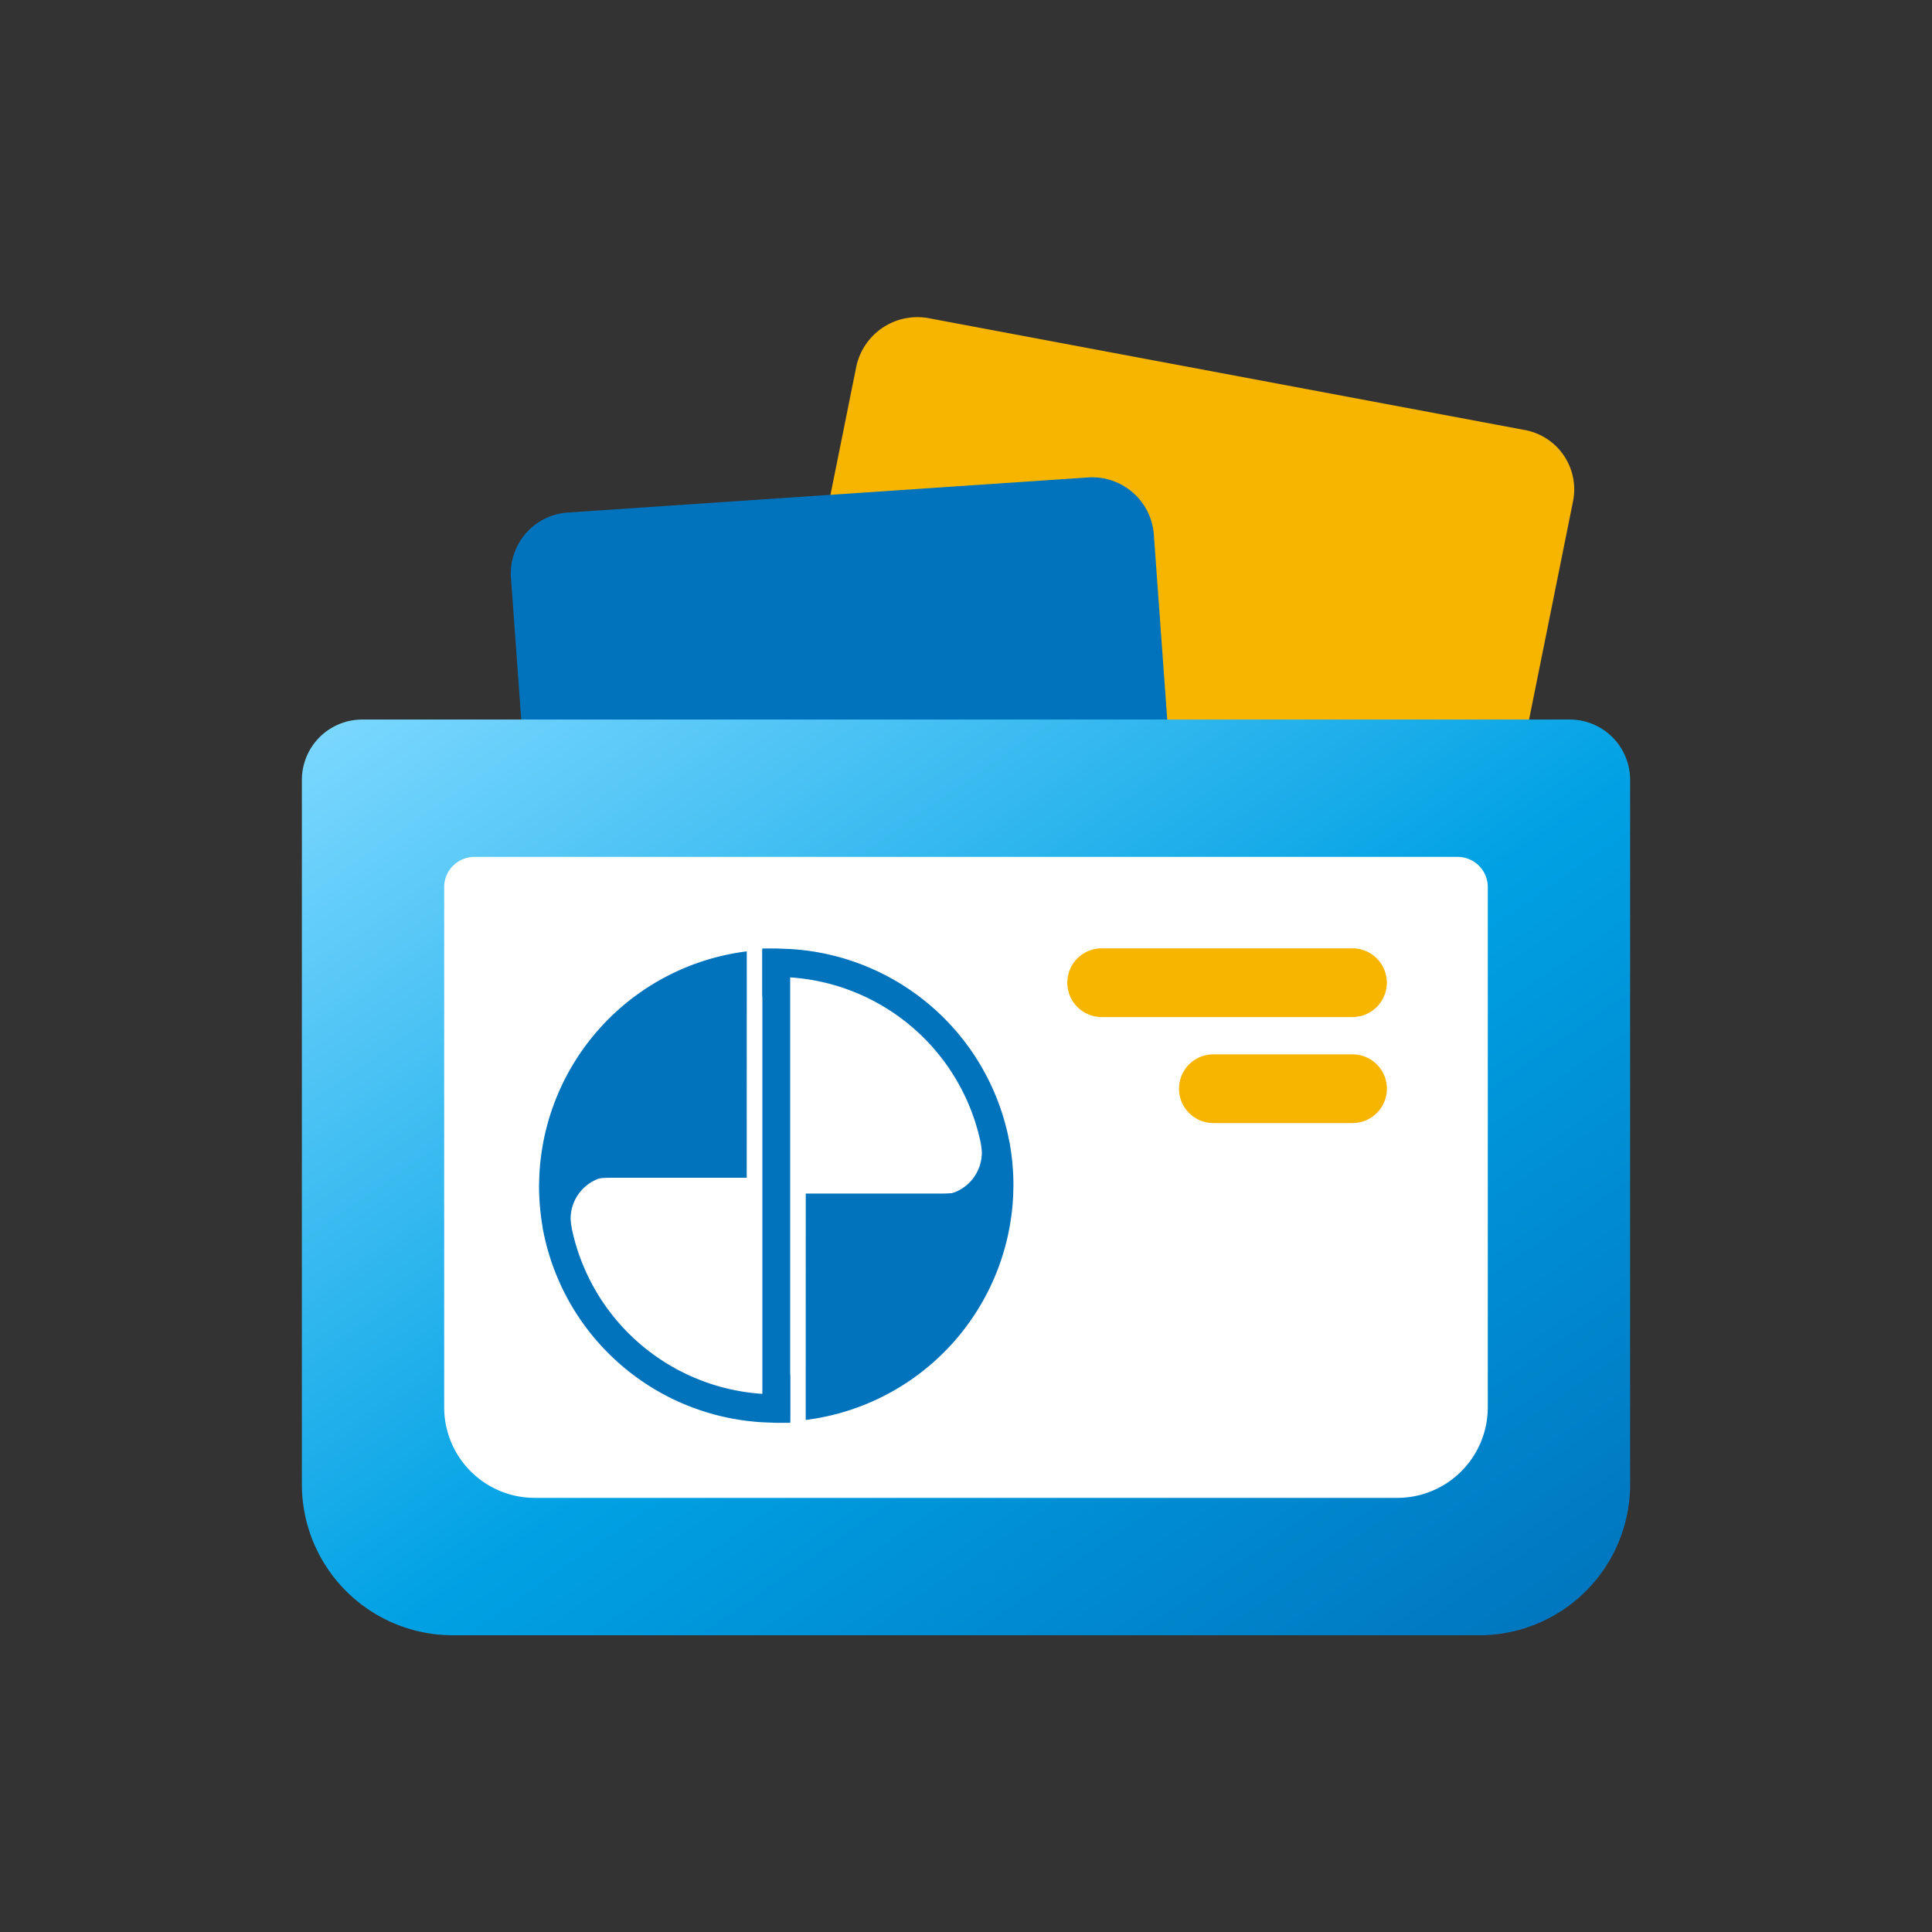 <svg id="signup" xmlns="http://www.w3.org/2000/svg" xmlns:xlink="http://www.w3.org/1999/xlink" width="64" height="64" viewBox="0 0 64 64">
  <rect x="0" y="0" width="64" height="64" fill="#333333" stroke="none"/>
  <defs>
    <linearGradient id="linear-gradient" x2="1" y2="1" gradientUnits="objectBoundingBox">
      <stop offset="0" stop-color="#7ed9ff"/>
      <stop offset="0.531" stop-color="#00a1e4"/>
      <stop offset="1" stop-color="#0073bc"/>
    </linearGradient>
  </defs>
  <rect id="Rectangle_10966" data-name="Rectangle 10966" width="64" height="64" fill="none"/>
  <g id="Group_20142" data-name="Group 20142" transform="translate(-145 -701.831)">
    <path id="Path_68193" data-name="Path 68193" d="M2.07-.014,22.088-.144a2,2,0,0,1,2.056,1.989l-.131,19.4a2.07,2.07,0,0,1-2.083,2.016l-20.018.131A2,2,0,0,1-.145,21.4L-.014,2A2.07,2.07,0,0,1,2.07-.014Z" transform="translate(192.887 739.396) rotate(-169)" fill="#f7b500"/>
    <path id="Path_68194" data-name="Path 68194" d="M2.072.005l17.2.042a2.049,2.049,0,0,1,2.077,2.005l.035,14.011a2.025,2.025,0,0,1-2.067,2l-17.2-.042A2.049,2.049,0,0,1,.04,16.011L.005,2A2.025,2.025,0,0,1,2.072.005Z" transform="translate(184.377 735.479) rotate(176)" fill="#0073bc"/>
    <path id="Rectangle_6115" data-name="Rectangle 6115" d="M2,0H42a2,2,0,0,1,2,2V25.334a5,5,0,0,1-5,5H5a5,5,0,0,1-5-5V2A2,2,0,0,1,2,0Z" transform="translate(155 725.667)" fill="url(#linear-gradient)"/>
    <path id="Rectangle_6116" data-name="Rectangle 6116" d="M1,0H33.571a1,1,0,0,1,1,1V18.233a3,3,0,0,1-3,3H3a3,3,0,0,1-3-3V1A1,1,0,0,1,1,0Z" transform="translate(159.714 730.217)" fill="#fff"/>
    <g id="Group_18939" data-name="Group 18939" transform="translate(162.857 733.25)">
      <g id="Group_18303" data-name="Group 18303" transform="translate(0 0)">
        <path id="Path_15435" data-name="Path 15435" d="M-76.372-29.97c-.009,0-.921-.006-.921-.006v15.628c.011,0,.921,0,.921,0Z" transform="translate(84.69 30.014)" fill="#0073bc"/>
        <g id="Group_18300" data-name="Group 18300" transform="translate(0 0.096)">
          <path id="Path_15436" data-name="Path 15436" d="M-80.958-23.459A2.791,2.791,0,0,1-81-23.8a1.418,1.418,0,0,1,1.174-1.389c-2.032.074-2.11,1.463-2.095,1.722a7.857,7.857,0,0,0,7.3,6.415l.431.017h.431l.033,0v-1.617a.851.851,0,0,1-.927.657A6.911,6.911,0,0,1-80.958-23.459Z" transform="translate(82.045 32.653)" fill="#0073bc"/>
          <g id="Group_18299" data-name="Group 18299">
            <path id="Path_15437" data-name="Path 15437" d="M-75.119-29.939a7.857,7.857,0,0,0-6.875,7.5h0v0h0c0,.094-.006.189-.006.284a7.964,7.964,0,0,0,.132,1.432s-.061-1.716,2.247-1.716h4.5Z" transform="translate(82 29.939)" fill="#0073bc"/>
          </g>
        </g>
        <g id="Group_18302" data-name="Group 18302" transform="translate(7.397)">
          <path id="Path_15438" data-name="Path 15438" d="M-70.063-23.576a2.745,2.745,0,0,1,.041.341A1.418,1.418,0,0,1-71.2-21.846c2.032-.074,2.11-1.463,2.095-1.722a7.856,7.856,0,0,0-7.3-6.415L-76.829-30h-.431l-.033,0v1.617a.853.853,0,0,1,.927-.658A6.915,6.915,0,0,1-70.063-23.576Z" transform="translate(77.293 30)" fill="#0073bc"/>
          <g id="Group_18301" data-name="Group 18301" transform="translate(1.436 6.396)">
            <path id="Path_15439" data-name="Path 15439" d="M-76.379-16.707a7.857,7.857,0,0,0,6.875-7.5h0v0h0c0-.094.006-.189.006-.284a7.969,7.969,0,0,0-.132-1.432s.061,1.716-2.247,1.716h-4.5Z" transform="translate(76.379 25.93)" fill="#0073bc"/>
          </g>
        </g>
      </g>
    </g>
    <path id="Path_68192" data-name="Path 68192" d="M8370.876,207.787a1.138,1.138,0,1,1,0-2.276h4.611a1.138,1.138,0,1,1,0,2.276Zm-3.7-3.512a1.138,1.138,0,1,1,0-2.276h8.309a1.138,1.138,0,1,1,0,2.276Z" transform="translate(-8185.682 531.247)" fill="#f7b500"/>
  </g>
</svg>

